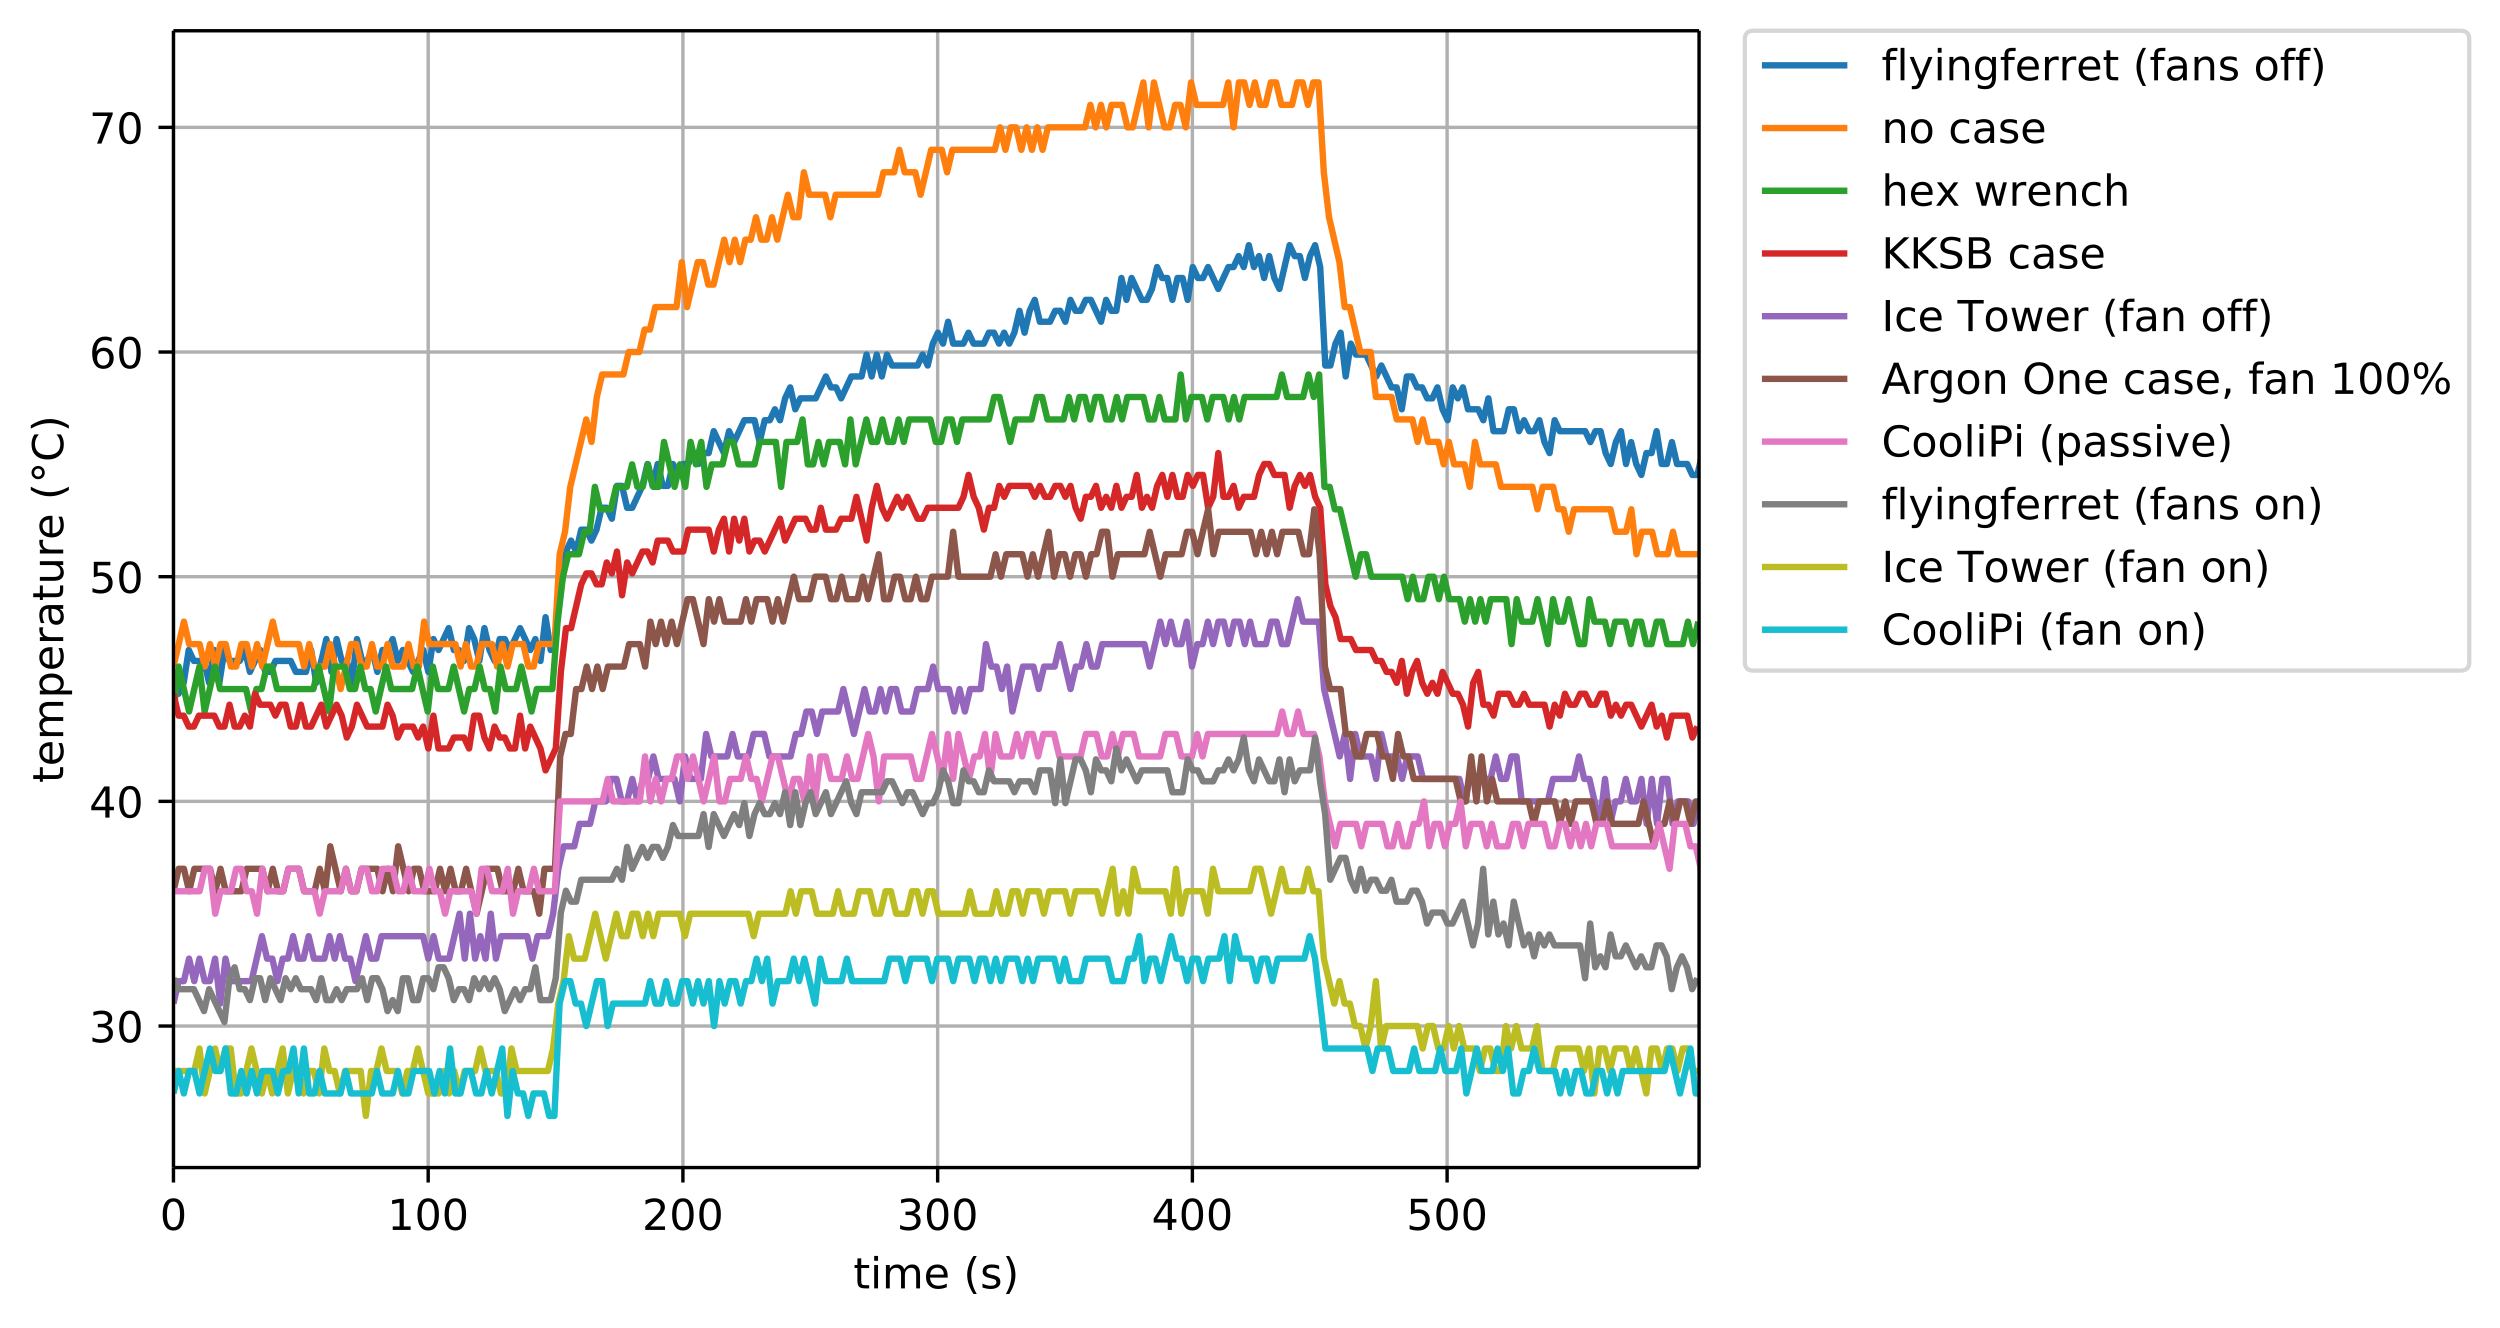 <svg height="414.491" viewBox="0 0 585.209 310.868" width="780.278" xmlns="http://www.w3.org/2000/svg" xmlns:xlink="http://www.w3.org/1999/xlink"><defs><style>*{stroke-linecap:butt;stroke-linejoin:round}</style></defs><g id="figure_1"><path d="M0 310.868h585.209V0H0z" fill="none" id="patch_1"/><g id="axes_1"><path d="M40.603 273.312h357.12V7.2H40.603z" fill="none" id="patch_2"/><g id="matplotlib.axis_1"><g id="xtick_1"><path clip-path="url(#p68aabae818)" d="M40.603 273.312V7.2" fill="none" stroke="#b0b0b0" stroke-linecap="square" stroke-width=".8" id="line2d_1"/><g id="line2d_2"><defs><path d="M0 0v3.5" id="m34cc798286" stroke="#000" stroke-width=".8"/></defs><use x="40.603" xlink:href="#m34cc798286" y="273.312" stroke="#000" stroke-width=".8"/></g><g id="text_1"><defs><path d="M31.781 66.406q-7.61 0-11.453-7.5Q16.5 51.422 16.5 36.375q0-14.984 3.828-22.484 3.844-7.5 11.453-7.5 7.672 0 11.5 7.5 3.844 7.5 3.844 22.484 0 15.047-3.844 22.531-3.828 7.5-11.5 7.5zm0 7.813q12.266 0 18.735-9.703 6.468-9.688 6.468-28.141 0-18.406-6.468-28.11-6.47-9.687-18.735-9.687-12.25 0-18.718 9.688-6.47 9.703-6.47 28.109 0 18.453 6.47 28.14Q19.53 74.22 31.78 74.22z" id="DejaVuSans-48"/></defs><use xlink:href="#DejaVuSans-48" transform="matrix(.1 0 0 -.1 37.422 287.91)"/></g></g><g id="xtick_2"><path clip-path="url(#p68aabae818)" d="M100.231 273.312V7.2" fill="none" stroke="#b0b0b0" stroke-linecap="square" stroke-width=".8" id="line2d_3"/><use x="100.231" xlink:href="#m34cc798286" y="273.312" stroke="#000" stroke-width=".8" id="line2d_4"/><g id="text_2"><defs><path d="M12.406 8.297h16.11v55.625l-17.532-3.516v8.985l17.438 3.515h9.86V8.296H54.39V0H12.406z" id="DejaVuSans-49"/></defs><g transform="matrix(.1 0 0 -.1 90.687 287.91)"><use xlink:href="#DejaVuSans-49"/><use x="63.623" xlink:href="#DejaVuSans-48"/><use x="127.246" xlink:href="#DejaVuSans-48"/></g></g></g><g id="xtick_3"><path clip-path="url(#p68aabae818)" d="M159.859 273.312V7.2" fill="none" stroke="#b0b0b0" stroke-linecap="square" stroke-width=".8" id="line2d_5"/><use x="159.859" xlink:href="#m34cc798286" y="273.312" stroke="#000" stroke-width=".8" id="line2d_6"/><g id="text_3"><defs><path d="M19.188 8.297h34.421V0H7.33v8.297q5.609 5.812 15.296 15.594 9.703 9.797 12.188 12.64 4.734 5.313 6.609 9 1.89 3.688 1.89 7.25 0 5.813-4.078 9.469-4.078 3.672-10.625 3.672-4.64 0-9.797-1.61-5.14-1.609-11-4.89v9.969Q13.767 71.78 18.938 73q5.188 1.219 9.485 1.219 11.328 0 18.062-5.672 6.735-5.656 6.735-15.125 0-4.5-1.688-8.531-1.672-4.016-6.125-9.485-1.218-1.422-7.765-8.187-6.532-6.766-18.453-18.922z" id="DejaVuSans-50"/></defs><g transform="matrix(.1 0 0 -.1 150.315 287.91)"><use xlink:href="#DejaVuSans-50"/><use x="63.623" xlink:href="#DejaVuSans-48"/><use x="127.246" xlink:href="#DejaVuSans-48"/></g></g></g><g id="xtick_4"><path clip-path="url(#p68aabae818)" d="M219.487 273.312V7.2" fill="none" stroke="#b0b0b0" stroke-linecap="square" stroke-width=".8" id="line2d_7"/><use x="219.487" xlink:href="#m34cc798286" y="273.312" stroke="#000" stroke-width=".8" id="line2d_8"/><g id="text_4"><defs><path d="M40.578 39.313Q47.656 37.797 51.625 33q3.984-4.781 3.984-11.813 0-10.78-7.422-16.703-7.421-5.906-21.093-5.906-4.578 0-9.438.906-4.86.907-10.031 2.72v9.515q4.094-2.39 8.969-3.61 4.89-1.218 10.218-1.218 9.266 0 14.125 3.656 4.86 3.656 4.86 10.64 0 6.454-4.516 10.079-4.515 3.64-12.562 3.64h-8.5v8.11h8.89q7.266 0 11.125 2.906 3.86 2.906 3.86 8.375 0 5.61-3.985 8.61-3.968 3.015-11.39 3.015-4.063 0-8.703-.89-4.641-.876-10.203-2.72v8.782q5.624 1.562 10.53 2.344 4.907.78 9.25.78 11.235 0 17.766-5.109 6.547-5.093 6.547-13.78 0-6.063-3.468-10.235-3.47-4.172-9.86-5.782z" id="DejaVuSans-51"/></defs><g transform="matrix(.1 0 0 -.1 209.943 287.91)"><use xlink:href="#DejaVuSans-51"/><use x="63.623" xlink:href="#DejaVuSans-48"/><use x="127.246" xlink:href="#DejaVuSans-48"/></g></g></g><g id="xtick_5"><path clip-path="url(#p68aabae818)" d="M279.115 273.312V7.2" fill="none" stroke="#b0b0b0" stroke-linecap="square" stroke-width=".8" id="line2d_9"/><use x="279.115" xlink:href="#m34cc798286" y="273.312" stroke="#000" stroke-width=".8" id="line2d_10"/><g id="text_5"><defs><path d="M37.797 64.313L12.89 25.39h24.906zm-2.594 8.593H47.61V25.391h10.407v-8.203H47.609V0h-9.812v17.188H4.89v9.515z" id="DejaVuSans-52"/></defs><g transform="matrix(.1 0 0 -.1 269.57 287.91)"><use xlink:href="#DejaVuSans-52"/><use x="63.623" xlink:href="#DejaVuSans-48"/><use x="127.246" xlink:href="#DejaVuSans-48"/></g></g></g><g id="xtick_6"><path clip-path="url(#p68aabae818)" d="M338.743 273.312V7.2" fill="none" stroke="#b0b0b0" stroke-linecap="square" stroke-width=".8" id="line2d_11"/><use x="338.743" xlink:href="#m34cc798286" y="273.312" stroke="#000" stroke-width=".8" id="line2d_12"/><g id="text_6"><defs><path d="M10.797 72.906h38.719v-8.312H19.828v-17.86q2.14.735 4.281 1.094 2.157.36 4.313.36 12.203 0 19.328-6.688 7.14-6.688 7.14-18.11 0-11.765-7.328-18.296-7.328-6.516-20.656-6.516-4.593 0-9.36.781-4.75.782-9.827 2.344v9.922q4.39-2.39 9.078-3.563 4.687-1.171 9.906-1.171 8.453 0 13.375 4.437 4.938 4.438 4.938 12.063 0 7.609-4.938 12.047-4.922 4.453-13.375 4.453-3.953 0-7.89-.875-3.922-.875-8.016-2.735z" id="DejaVuSans-53"/></defs><g transform="matrix(.1 0 0 -.1 329.199 287.91)"><use xlink:href="#DejaVuSans-53"/><use x="63.623" xlink:href="#DejaVuSans-48"/><use x="127.246" xlink:href="#DejaVuSans-48"/></g></g></g><g id="text_7"><defs><path d="M18.313 70.219V54.688h18.5v-6.985h-18.5V18.016q0-6.688 1.828-8.594 1.828-1.906 7.453-1.906h9.218V0h-9.218q-10.407 0-14.36 3.875-3.953 3.89-3.953 14.14v29.688H2.687v6.984h6.594V70.22z" id="DejaVuSans-116"/><path d="M9.422 54.688h8.984V0H9.422zm0 21.296h8.984v-11.39H9.422z" id="DejaVuSans-105"/><path d="M52 44.188q3.375 6.062 8.063 8.937Q64.75 56 71.093 56q8.548 0 13.188-5.984 4.64-5.97 4.64-17V0h-9.03v32.719q0 7.86-2.797 11.656-2.781 3.813-8.485 3.813-6.984 0-11.046-4.641-4.047-4.625-4.047-12.64V0h-9.032v32.719q0 7.906-2.78 11.687-2.782 3.782-8.595 3.782-6.89 0-10.953-4.657-4.047-4.656-4.047-12.625V0H9.08v54.688h9.03v-8.5q3.078 5.03 7.375 7.421Q29.781 56 35.687 56q5.97 0 10.141-3.031Q50 49.953 52 44.187z" id="DejaVuSans-109"/><path d="M56.203 29.594v-4.39H14.891q.593-9.282 5.593-14.142 5-4.859 13.938-4.859 5.172 0 10.031 1.266 4.86 1.265 9.656 3.812v-8.5Q49.266.734 44.187-.344 39.11-1.422 33.892-1.422q-13.094 0-20.735 7.61-7.64 7.625-7.64 20.625 0 13.421 7.25 21.296Q20.016 56 32.328 56q11.031 0 17.453-7.11 6.422-7.093 6.422-19.296zm-8.984 2.64q-.094 7.36-4.125 11.75-4.032 4.407-10.672 4.407-7.516 0-12.031-4.25-4.516-4.25-5.203-11.97z" id="DejaVuSans-101"/><path d="M31 75.875q-6.531-11.219-9.719-22.219-3.172-10.984-3.172-22.265 0-11.266 3.203-22.328Q24.517-2 31-13.188h-7.813Q15.875-1.704 12.235 9.375q-3.64 11.078-3.64 22.016 0 10.89 3.61 21.922 3.624 11.046 10.983 22.562z" id="DejaVuSans-40"/><path d="M44.281 53.078v-8.5q-3.797 1.953-7.906 2.922-4.094.984-8.5.984-6.688 0-10.031-2.047-3.344-2.046-3.344-6.156 0-3.125 2.39-4.906 2.391-1.781 9.626-3.39l3.078-.688q9.562-2.047 13.593-5.781 4.032-3.735 4.032-10.422 0-7.625-6.032-12.078-6.03-4.438-16.578-4.438-4.39 0-9.156.86Q10.688.296 5.422 2v9.281q4.984-2.594 9.812-3.89 4.829-1.282 9.579-1.282 6.343 0 9.75 2.172 3.421 2.172 3.421 6.125 0 3.656-2.468 5.61-2.453 1.953-10.813 3.765l-3.125.735q-8.344 1.75-12.062 5.39-3.704 3.64-3.704 9.985 0 7.718 5.47 11.906Q16.75 56 26.811 56q4.97 0 9.36-.734 4.406-.72 8.11-2.188z" id="DejaVuSans-115"/><path d="M8.016 75.875h7.812q7.313-11.516 10.953-22.563 3.64-11.03 3.64-21.921 0-10.938-3.64-22.016-3.64-11.078-10.953-22.563H8.016Q14.5-2 17.703 9.063q3.203 11.063 3.203 22.329 0 11.28-3.203 22.265-3.203 11-9.687 22.219z" id="DejaVuSans-41"/></defs><g transform="matrix(.1 0 0 -.1 199.772 301.589)"><use xlink:href="#DejaVuSans-116"/><use x="39.209" xlink:href="#DejaVuSans-105"/><use x="66.992" xlink:href="#DejaVuSans-109"/><use x="164.404" xlink:href="#DejaVuSans-101"/><use x="225.928" xlink:href="#DejaVuSans-32"/><use x="257.715" xlink:href="#DejaVuSans-40"/><use x="296.729" xlink:href="#DejaVuSans-115"/><use x="348.828" xlink:href="#DejaVuSans-41"/></g></g></g><g id="matplotlib.axis_2"><g id="ytick_1"><path clip-path="url(#p68aabae818)" d="M40.603 240.18h357.12" fill="none" stroke="#b0b0b0" stroke-linecap="square" stroke-width=".8" id="line2d_13"/><g id="line2d_14"><defs><path d="M0 0h-3.5" id="m16bcb2e6be" stroke="#000" stroke-width=".8"/></defs><use x="40.603" xlink:href="#m16bcb2e6be" y="240.179" stroke="#000" stroke-width=".8"/></g><g transform="matrix(.1 0 0 -.1 20.878 243.979)" id="text_8"><use xlink:href="#DejaVuSans-51"/><use x="63.623" xlink:href="#DejaVuSans-48"/></g></g><g id="ytick_2"><path clip-path="url(#p68aabae818)" d="M40.603 187.588h357.12" fill="none" stroke="#b0b0b0" stroke-linecap="square" stroke-width=".8" id="line2d_15"/><use x="40.603" xlink:href="#m16bcb2e6be" y="187.588" stroke="#000" stroke-width=".8" id="line2d_16"/><g transform="matrix(.1 0 0 -.1 20.878 191.387)" id="text_9"><use xlink:href="#DejaVuSans-52"/><use x="63.623" xlink:href="#DejaVuSans-48"/></g></g><g id="ytick_3"><path clip-path="url(#p68aabae818)" d="M40.603 134.997h357.12" fill="none" stroke="#b0b0b0" stroke-linecap="square" stroke-width=".8" id="line2d_17"/><use x="40.603" xlink:href="#m16bcb2e6be" y="134.997" stroke="#000" stroke-width=".8" id="line2d_18"/><g transform="matrix(.1 0 0 -.1 20.878 138.796)" id="text_10"><use xlink:href="#DejaVuSans-53"/><use x="63.623" xlink:href="#DejaVuSans-48"/></g></g><g id="ytick_4"><path clip-path="url(#p68aabae818)" d="M40.603 82.406h357.12" fill="none" stroke="#b0b0b0" stroke-linecap="square" stroke-width=".8" id="line2d_19"/><use x="40.603" xlink:href="#m16bcb2e6be" y="82.406" stroke="#000" stroke-width=".8" id="line2d_20"/><g id="text_11"><defs><path d="M33.016 40.375q-6.641 0-10.532-4.547-3.875-4.531-3.875-12.437 0-7.86 3.875-12.438 3.891-4.562 10.532-4.562 6.64 0 10.515 4.562 3.875 4.578 3.875 12.438 0 7.906-3.875 12.437-3.875 4.547-10.515 4.547zm19.578 30.922v-8.984q-3.719 1.75-7.5 2.671-3.782.938-7.5.938-9.766 0-14.922-6.594-5.14-6.594-5.875-19.922 2.875 4.25 7.219 6.516 4.359 2.266 9.578 2.266 10.984 0 17.36-6.672 6.374-6.657 6.374-18.125 0-11.235-6.64-18.032-6.641-6.78-17.672-6.78-12.657 0-19.344 9.687-6.688 9.703-6.688 28.109 0 17.281 8.204 27.563 8.203 10.28 22.015 10.28 3.719 0 7.5-.734t7.89-2.187z" id="DejaVuSans-54"/></defs><g transform="matrix(.1 0 0 -.1 20.878 86.205)"><use xlink:href="#DejaVuSans-54"/><use x="63.623" xlink:href="#DejaVuSans-48"/></g></g></g><g id="ytick_5"><path clip-path="url(#p68aabae818)" d="M40.603 29.814h357.12" fill="none" stroke="#b0b0b0" stroke-linecap="square" stroke-width=".8" id="line2d_21"/><use x="40.603" xlink:href="#m16bcb2e6be" y="29.814" stroke="#000" stroke-width=".8" id="line2d_22"/><g id="text_12"><defs><path d="M8.203 72.906h46.875v-4.203L28.61 0H18.312L43.22 64.594H8.203z" id="DejaVuSans-55"/></defs><g transform="matrix(.1 0 0 -.1 20.878 33.613)"><use xlink:href="#DejaVuSans-55"/><use x="63.623" xlink:href="#DejaVuSans-48"/></g></g></g><g id="text_13"><defs><path d="M18.11 8.203v-29H9.077v75.484h9.031v-8.296q2.844 4.875 7.157 7.234Q29.594 56 35.594 56q9.968 0 16.187-7.906 6.235-7.907 6.235-20.797T51.78 6.484q-6.218-7.906-16.187-7.906-6 0-10.328 2.375-4.313 2.375-7.157 7.25zm30.578 19.094q0 9.906-4.079 15.547-4.078 5.64-11.203 5.64-7.14 0-11.218-5.64-4.079-5.64-4.079-15.547 0-9.906 4.078-15.547 4.079-5.64 11.22-5.64 7.124 0 11.202 5.64t4.078 15.547z" id="DejaVuSans-112"/><path d="M41.11 46.297q-1.516.875-3.297 1.281Q36.03 48 33.89 48q-7.625 0-11.703-4.953-4.079-4.953-4.079-14.234V0H9.08v54.688h9.03v-8.5q2.844 4.984 7.375 7.39Q30.031 56 36.531 56q.922 0 2.047-.125 1.125-.11 2.484-.36z" id="DejaVuSans-114"/><path d="M34.281 27.484q-10.89 0-15.093-2.484-4.204-2.484-4.204-8.5 0-4.781 3.157-7.594 3.156-2.797 8.562-2.797 7.485 0 12 5.297 4.516 5.297 4.516 14.078v2zm17.922 3.72V0H43.22v8.297Q40.14 3.328 35.547.953q-4.594-2.375-11.234-2.375-8.391 0-13.36 4.719Q6 8.016 6 15.922q0 9.219 6.172 13.906 6.187 4.688 18.437 4.688h12.61v.89q0 6.203-4.078 9.594-4.078 3.39-11.453 3.39-4.688 0-9.141-1.124-4.438-1.125-8.531-3.375v8.312q4.921 1.906 9.562 2.844 4.64.953 9.031.953 11.875 0 17.735-6.156 5.86-6.14 5.86-18.64z" id="DejaVuSans-97"/><path d="M8.5 21.578v33.11h8.984V21.922q0-7.766 3.016-11.656 3.031-3.875 9.094-3.875 7.265 0 11.484 4.64 4.234 4.64 4.234 12.656v31h8.985V0h-8.984v8.406Q42.047 3.422 37.718 1q-4.313-2.422-10.032-2.422-9.421 0-14.312 5.86Q8.5 10.296 8.5 21.578zM31.11 56z" id="DejaVuSans-117"/><path d="M25 67.922q-3.906 0-6.594-2.719-2.687-2.703-2.687-6.61 0-3.859 2.687-6.515 2.688-2.656 6.594-2.656t6.594 2.656q2.687 2.656 2.687 6.516t-2.718 6.593Q28.858 67.922 25 67.922zm0 6.297q3.125 0 6-1.203 2.89-1.188 4.984-3.438 2.25-2.187 3.375-4.984 1.125-2.781 1.125-6 0-6.438-4.515-10.907-4.516-4.468-11.063-4.468-6.593 0-11 4.39Q9.516 52 9.516 58.594q0 6.547 4.484 11.078 4.5 4.547 11 4.547z" id="DejaVuSans-176"/><path d="M64.406 67.281v-10.39q-4.984 4.64-10.625 6.922-5.64 2.296-11.984 2.296-12.5 0-19.14-7.64-6.641-7.64-6.641-22.094 0-14.406 6.64-22.047 6.64-7.64 19.14-7.64 6.345 0 11.985 2.296 5.64 2.297 10.625 6.938V5.609Q59.234 2.094 53.437.33q-5.78-1.75-12.218-1.75-16.563 0-26.094 10.124-9.516 10.14-9.516 27.672 0 17.578 9.516 27.703 9.531 10.14 26.094 10.14 6.531 0 12.312-1.734 5.797-1.734 10.875-5.203z" id="DejaVuSans-67"/></defs><g transform="matrix(0 -.1 -.1 0 14.798 183.275)"><use xlink:href="#DejaVuSans-116"/><use x="39.209" xlink:href="#DejaVuSans-101"/><use x="100.732" xlink:href="#DejaVuSans-109"/><use x="198.145" xlink:href="#DejaVuSans-112"/><use x="261.621" xlink:href="#DejaVuSans-101"/><use x="323.145" xlink:href="#DejaVuSans-114"/><use x="364.258" xlink:href="#DejaVuSans-97"/><use x="425.537" xlink:href="#DejaVuSans-116"/><use x="464.746" xlink:href="#DejaVuSans-117"/><use x="528.125" xlink:href="#DejaVuSans-114"/><use x="569.207" xlink:href="#DejaVuSans-101"/><use x="630.73" xlink:href="#DejaVuSans-32"/><use x="662.518" xlink:href="#DejaVuSans-40"/><use x="701.531" xlink:href="#DejaVuSans-176"/><use x="751.531" xlink:href="#DejaVuSans-67"/><use x="821.355" xlink:href="#DejaVuSans-41"/></g></g></g><path clip-path="url(#p68aabae818)" d="M40.603 159.836l1.193 2.56 1.193-2.56 1.193-7.684 1.193 2.561h2.386l1.193 5.123 1.193-7.684 1.193 7.684 1.193-7.684 1.193 2.561h2.386l1.193-2.56 1.197 5.122 2.386-5.123 1.193 5.123h1.193l1.193-2.562h3.58l1.192 2.562h2.386l1.193-5.123 1.193 7.684 2.386-10.245 1.193 7.684 1.193-7.684 1.193 5.122h1.193l1.193 5.123 1.193-10.245 1.193 5.122h1.193l1.193-2.56 1.193 5.122 1.193-5.123h1.193l1.193-2.561 1.193 5.122 1.193-2.56 2.386 5.122 2.386-5.123 1.193 5.123 1.193-7.684 1.193 2.561 2.386-5.122 1.193 5.122h1.193l1.193 2.561 1.193-7.683 1.193 2.561 1.193 5.122 1.193-7.683 1.193 5.122 1.193 2.561 1.193-5.122h1.193l1.193 2.561 2.386-5.122 2.386 5.122 1.193-2.561 1.193 5.122 1.193-10.244 1.193 7.683 1.193-2.561 1.193-17.928 2.386-5.123 1.193 2.561 1.193-5.122h1.192l1.193 2.561 1.193-2.561 1.193-5.122h1.193l1.193 2.56 1.192-7.683h1.193l1.193 5.123h1.193l2.386-5.123 1.192-5.122 1.193 5.122 1.193-5.122 1.193 5.122h1.193l1.193-5.122 1.192 2.561 1.193-2.561h1.193l1.193-2.561 1.193 2.56 1.193-2.56h1.193l1.192-5.123 2.386 5.123 1.193-5.123 1.193 2.561 2.385-5.122h2.386l1.193 5.122 1.193-5.122h1.193l1.192-2.561 1.193 2.561 1.193-5.122 1.193-2.562 1.193 5.123 1.193-2.561h3.578l2.386-5.123 1.193 2.561h1.193l1.192 2.562 2.386-5.123h2.386L202.846 83l1.193 5.122L205.23 83l1.193 5.122L207.617 83l1.193 2.561h5.965L215.968 83l1.193 2.561 1.193-5.122 1.193-2.562 1.193 2.562 1.193-5.123 1.193 5.123h2.386l1.193-2.562 1.193 2.562h2.386l1.193-2.562h1.193l1.193 2.562 1.193-2.562 1.193 2.562 1.193-2.562 1.193-5.122 1.193 5.122 1.193-5.122 1.193-2.561 1.193 5.122h2.386l1.193-2.56h1.193l1.193 2.56 1.193-5.122 1.193 2.561h1.193l1.193-2.561h1.193l2.386 5.122 1.193-5.122 1.193 2.561h1.193l1.193-7.684 1.193 5.123 1.193-5.123 2.386 5.123h1.193l1.193-2.561 1.193-5.123 1.193 2.561h1.193l1.193 5.123 1.193-5.123h1.193l1.193 5.123 1.193-7.684 1.193 2.561h1.193l1.193-2.56 2.386 5.122 2.386-5.123h1.193l1.193-2.56 1.193 2.56 1.193-5.122 1.193 5.122 1.193-2.56 1.193 5.121 1.193-5.122 1.193 5.122 1.193 2.562 2.386-10.245 1.192 2.561h1.193l1.193 5.122 1.193-5.122 1.193-2.561 1.193 5.122 1.194 23.051h1.193l1.193-5.122 1.193-2.562 1.193 10.245 1.193-7.683 1.193 2.56h2.386l2.386 5.123 1.193-2.561 2.386 5.122h1.193l1.193 5.123 1.193-7.684h1.193l1.193 2.561h1.193l1.193 2.562h1.193l1.193-2.562 1.192 5.123 1.193 2.561 1.193-7.684 1.193 2.562 1.193-2.562 1.193 5.123h2.386l1.193 2.561 1.193-5.122 1.193 7.683h2.386l1.193-5.122h1.193l1.193 5.122 1.193-2.561 1.193 2.561h1.193l1.193-2.561 1.193 5.122 1.193 2.562 1.193-7.684 1.193 2.561h5.965l1.193 2.561 1.193-2.56h1.193l1.193 5.122 1.193 2.56 1.193-5.122 1.193-2.56 1.193 7.683 1.193-5.123 1.193 5.123 1.193 2.561 1.193-5.122h1.193l1.192-5.123 1.193 7.684h1.193l1.193-5.123 1.193 5.123h2.386l1.193 2.561h1.193l1.193-5.122h0" fill="none" stroke="#1f77b4" stroke-linecap="square" stroke-width="1.5" id="line2d_23"/><path clip-path="url(#p68aabae818)" d="M40.603 156.033l2.448-10.518 1.223 5.26h2.447l1.223 5.258 1.223-5.259 1.223 5.26 1.223-5.26h1.223l1.223 5.26h1.223l1.223-5.26h1.222l1.223 5.26 1.223-5.26 1.223 5.26 2.445-10.519 1.222 5.26h4.89l1.222 5.258 1.222-5.259 1.223 5.26h2.444l1.222-5.26 2.445 10.519 2.444-10.519h1.222l1.222 5.26h1.222l1.221-5.26 1.222 5.26h1.222l1.222-5.26 1.222 5.26h2.443l1.222-5.26 1.221 5.26h1.222l1.221-10.519 1.222 5.26h6.105l1.222 5.258 1.221-5.259 1.222 5.26h1.22l1.222-5.26h2.441l1.221 5.26 1.22-5.26 1.221 5.26 1.22-5.26h2.441l1.22 5.26h1.22l1.22-5.26h3.66l1.22-21.036 1.241-5.26 1.24-10.518 3.733-15.777 1.24 5.26 1.24-10.52 1.247-5.258h4.967l1.246-5.26h2.48l1.24-5.259h1.241l1.246-5.259h4.973l1.246-10.518 1.24 10.518 2.481-10.518h1.24l1.24 5.26h1.241l2.487-10.52 1.24 5.26 1.24-5.26 1.24 5.26 1.24-5.26h1.247l1.24-5.258 1.24 5.259h1.246l1.247-5.26 1.24 5.26 2.492-10.518 1.247 5.259h1.24l1.246-10.518 1.246 5.259h3.727l1.24 5.259 1.24-5.26h9.929l1.24-5.258h2.486l1.247-5.26 1.24 5.26h2.486l1.24 5.259 2.481-10.519h2.487l1.24 5.26 1.24-5.26h9.922l1.246-5.259 1.247 5.26 1.24-5.26h1.24l1.24 5.26 1.24-5.26 1.247 5.26 1.246-5.26 1.24 5.26 1.253-5.26h8.687l1.247-5.259 1.24 5.26 1.24-5.26 1.24 5.26 1.24-5.26h2.481l1.24 5.26h1.24l2.481-10.519 1.24 10.518 1.24-10.518 2.481 10.518h1.246l1.24-5.259h1.24l1.241 5.26 1.246-10.519 1.24 5.26h6.226l1.24-5.26 1.24 10.518 1.247-10.518h1.246l1.24 5.26 1.246-5.26 1.24 5.26h1.253l1.24-5.26h1.24l1.246 5.26h2.481l1.24-5.26h1.24l1.247 5.26 1.24-5.26h1.24l1.24 21.037 1.22 10.518 2.44 10.518 1.22 10.518h1.22l2.441 10.519h2.44l1.22 10.518h3.66l1.22 5.259h3.66l1.22 5.26 1.22-5.26 1.22 5.26h2.44l1.22 5.258 1.221-5.259 1.22 5.26h2.442l1.22 5.258 1.22-10.518 1.22 5.26h3.659l1.22 5.258h7.318l1.22 5.26 1.22-5.26h2.44l1.22 5.26h1.22l1.22 5.259 1.22-5.26h8.54l1.22 5.26h2.44l1.22-5.26 1.22 10.519 1.22-5.26h2.44l1.22 5.26h2.44l1.22-5.26 1.22 5.26h4.88" fill="none" stroke="#ff7f0e" stroke-linecap="square" stroke-width="1.5" id="line2d_24"/><path clip-path="url(#p68aabae818)" d="M40.603 166.552l1.224-10.519 2.425 10.519 2.437-10.519 1.209 10.519 2.411-10.519 1.205 5.26h6.068l1.218 5.259 1.219-5.26h1.205l1.219-5.259h1.205l1.206 5.26h8.507l1.218-5.26 2.441 10.519 1.219-10.519h2.426l1.221 5.26h1.21l1.22-5.26 1.206 5.26h1.219l1.205 5.259 2.437-10.519 1.219 5.26h4.86l1.22-5.26 2.439 10.519 1.205-10.519 1.215 5.26h2.439l1.218-5.26 2.437 10.519 1.219-5.26h1.205l1.219-5.259 1.22 5.26h1.22l1.218 5.259 1.219-10.519 1.22 5.26h2.424l1.22-5.26 2.41 10.519 1.218-5.26h3.657l1.219-15.777 1.253-10.518 1.247-5.26h2.498l1.246-5.258h1.24l1.246-10.519 1.247 5.26h2.492l1.24-5.26h2.48l1.253-5.259 1.24 5.26h1.24l1.247-5.26 1.24 5.26h1.246l1.253-10.519 2.48 10.518 1.24-5.259 1.253 5.26 1.246-10.519 1.253 5.26 1.245-5.26 1.24 10.518 1.24-5.259h2.5l1.262-5.259h1.241l1.253 5.26h3.732l1.253-5.26h3.744l1.24 10.518 1.26-10.518h2.497l1.246-5.259 1.247 10.518h1.24l1.242-5.259 1.244 5.26 1.241-5.26h2.504l1.246 5.26 1.246-10.519 1.24 10.518 2.505-10.518 1.24 5.26h1.258l1.24-5.26 1.265 5.26h1.252l1.252-5.26 1.246 5.26 1.249-5.26h4.983l1.246 5.26h1.246l1.246-5.26h1.252l1.24 5.26 1.253-5.26h6.213l1.24-5.26h1.246l2.499 10.52 1.24-5.26h3.744l1.24-5.26h1.253l1.246 5.26h3.757l1.24-5.26 1.258 5.26 1.247-5.26h1.246l1.24 5.26 1.252-5.26h1.246l1.24 5.26h1.24l1.247-5.26 1.246 5.26 1.24-5.26h3.757l1.247 5.26h1.252l1.24-5.26 1.252 5.26h2.487l1.24-10.518 1.246 10.518 1.246-5.26h2.493l1.252 5.26 1.24-5.26h2.499l1.252 5.26 1.246-5.26 1.246 5.26 1.24-5.26h7.484l1.246-5.258 1.24 5.259h3.733l1.246-5.26 1.246 5.26 1.263-5.26 1.236 26.296h1.219l1.219 5.26h1.219l3.655 15.777 1.22-5.26h1.218l1.219 5.26h7.286l1.22 5.259 1.219-5.26 1.22 5.26h1.219l1.22-5.26h1.205l1.22 5.26 1.217-5.26 1.219 5.26h2.437l1.205 5.26 1.216-5.26 1.219 5.26 1.218-5.26 1.221 5.26 1.205-5.26h3.64l1.22 10.518 1.218-10.518 1.219 5.26h2.437l1.219-5.26 2.41 10.518 1.221-10.518 1.219 5.26h1.22l1.205-5.26 2.424 10.518h1.219l1.205-10.518 1.216 5.26h2.427l1.206 5.258 1.218-5.259h2.421l1.221 5.26 1.206-5.26h1.219l1.205 5.26h1.22l1.206-5.26h1.219l1.22 5.26h3.655l1.22-5.26 1.206 5.26 1.219-5.26h0" fill="none" stroke="#2ca02c" stroke-linecap="square" stroke-width="1.5" id="line2d_25"/><path clip-path="url(#p68aabae818)" d="M40.603 162.397l1.193 5.122h1.193l1.193 2.562h1.193l1.193-2.562h3.58l1.192 2.562h1.193l1.193-5.123 1.193 5.123h1.193l1.193-2.562 1.193 2.562 1.193-7.684 1.194 2.561h2.386l1.193 2.561 1.193-2.56h1.193l1.193 5.122h1.193l1.193-5.123 1.193 5.123h1.193l2.386-5.123 1.193 5.123 2.386-5.123 1.193 2.561 1.193 5.123 1.193-2.561 1.193-5.123 2.386 5.123h3.58l1.192-5.123 1.193 2.561 1.193 5.123 1.193-2.561h2.386l1.193 2.56 1.193-2.56 1.193 5.122 1.193-7.684 1.193 7.684h2.386l1.194-2.561h2.386l1.193 2.56 1.193-7.683h1.193l1.193 5.123 1.193 2.56 1.193-5.121 1.193 2.56h1.193l1.193 2.562h1.193l1.193-7.684 1.193 7.684 1.193-5.122 2.386 5.122 1.193 5.122 2.392-5.122 1.193-17.928 1.193-10.245h1.193l2.386-10.245 1.192-2.561h1.193l1.193 2.561h1.193l1.193-5.122 1.193 2.56 1.192-5.122 1.193 10.245 1.193-7.683 1.193 2.56 2.385-5.122h1.193l1.193 2.562 1.193-5.123h2.386l1.192 2.561h2.386l1.193-5.122h4.771l1.193 5.122 1.193-5.122 1.193-2.561 1.192 7.683 1.193-7.683 1.193 5.122 1.193-5.122 1.193 7.683 1.192-2.56h1.193l1.193 2.56 3.579-7.683 1.192 5.122 2.386-5.122h2.386l1.193 2.561h1.192l1.193-5.122 1.193 5.122h2.386l1.192-2.561h2.386l1.193-5.123 2.386 10.245 1.192-7.683 1.193-5.123 1.193 5.123 1.193 2.56 2.386-5.122 1.192 2.562 1.193-2.562 2.386 5.123h1.193l1.193-2.561h7.156l1.193-2.562 1.193-5.122 1.193 5.122 1.193 2.562 1.193 5.122 1.192-5.122h1.193l1.193-5.123 1.193 2.561 1.193-2.56h4.77l1.194 2.56 1.192-2.56 1.193 2.56h1.193l1.193-2.56h1.193l1.193 2.56 1.192-2.56 1.193 5.122 1.193 2.56 1.193-5.122h1.193l1.192-2.56 1.193 5.122 1.193-2.562 1.193 2.562 1.193-5.123 1.192 5.123 1.193-2.562h1.193l1.193-5.122 1.193 7.684 1.192-2.562 1.193 2.562 1.193-5.123 1.193-2.561 1.193 5.122 1.193-5.122 1.192 5.122h1.193l1.193-5.122 1.193 2.561 1.193-2.561h1.192l1.193 7.684 1.193-2.562 1.193-10.244 1.193 10.244h1.192l1.193-2.56 1.193 5.122 1.193-2.562h2.386l1.192-5.122 1.193-2.561h1.193l1.193 2.561h2.385l1.193 7.684 1.193-5.123 1.193-2.561 1.193 2.561 1.192-2.561 1.193 5.122 1.193 2.562 1.193 17.928 1.193 5.122 1.193 2.562 1.193 5.122h2.386l1.193 2.561h3.58l1.192 2.561h1.193l1.193 2.562h1.193l1.193 2.56 1.193-5.122 1.193 7.684 1.193-5.122 1.193-2.562 1.193 5.123 1.194 2.56 1.193-2.56 1.193 2.56 1.193-5.121 2.386 5.122h1.193l1.193 2.561 1.193 5.123 1.193-10.245 1.193-2.561 1.193 7.683h1.193l1.193 2.561 1.193-5.122h2.386l1.193 2.561h1.193l1.193-2.561 1.193 2.561h3.58l1.192 5.123 1.193-5.123 1.193 2.561 1.193-5.122 1.194 2.561h1.193l1.193-2.561h1.193l1.193 2.561h1.193l1.193-2.561h1.193l1.193 5.122 1.193-2.56 1.193 2.56 1.193-2.56h1.193l2.386 5.122 2.386-5.123 1.193 5.123 1.193-2.562 1.193 5.123 1.193-5.123h3.58l1.192 5.123 1.193-2.561h0" fill="none" stroke="#d62728" stroke-linecap="square" stroke-width="1.5" id="line2d_26"/><path clip-path="url(#p68aabae818)" d="M40.603 234.92l1.217-5.259h1.218l1.217-5.259 1.217 5.26 1.218-5.26 1.218 5.26h1.217l1.218-5.26 1.218 10.518 1.218-10.518 1.217 5.26h4.87l2.436-10.519 1.217 5.26h1.218l1.218 5.258 1.218-5.259h1.217l1.218-5.259 1.217 5.26h1.218l1.217-5.26 1.217 5.26h2.436l1.218-5.26 1.217 5.26 1.218-5.26 1.218 5.26H82l1.218 5.258 2.434-10.518 1.219 5.26h1.217l1.218-5.26h9.74l1.217 5.26 1.218-5.26 1.217 5.26h2.435l2.436-10.52 1.217 10.52 1.218-10.52 1.217 10.52 1.218-5.26 1.218 5.26 1.217-10.52 1.218 10.52 1.217-5.26h6.088l1.218 5.26 1.217-5.26h2.435l1.217-5.26 1.218-10.517 1.238-5.26h2.48l1.235-5.259h2.469l1.234-5.259h2.468l1.235-5.259h1.234l1.234 5.26h1.235l1.234-5.26 1.234 5.26 1.24-5.26h1.235l1.234-5.26 1.234 5.26h3.71l1.234 5.26 1.234-10.52 1.234 5.26h2.463l1.24-10.518 1.234 5.259h3.703l1.23-5.26 1.239 5.26h2.468l1.24-5.26h2.47l1.234 5.26h4.943l1.234-5.26h1.234l1.24-5.258h1.23l1.239 5.259 1.235-5.26h3.708l1.235-5.258 2.474 10.518 2.475-10.518 1.234 5.259h1.24l1.24-5.26 1.235 5.26 1.234-5.26h1.234l1.235 5.26h2.468l1.235-5.26h2.468l1.234-5.259 1.235 5.26h2.48l1.24 5.259 1.247-5.26 1.234 5.26 1.235-5.26h2.474l1.234-10.518 1.24 5.26h1.235l1.234 5.259 1.235-5.26 1.234 10.519 2.468-10.519h2.469l1.234 5.26 1.246-5.26h2.475l1.246-5.259 2.475 10.519 1.234-5.26h1.234l1.235-5.259 1.234 5.26h1.234l1.235-5.26h9.886l1.234 5.26 2.469-10.519 1.24 5.26 1.234-5.26 1.24 5.26h1.24l1.241-5.26 1.234 10.518 1.24-5.259h1.235l1.24-5.259 1.235 5.26 1.234-5.26h1.234l1.234 5.26 1.24-5.26h1.235l1.234 5.26 1.246-5.26 1.235 5.26h2.474l1.24-5.26h1.235l1.246 5.26h1.24l2.469-10.519 1.234 5.26h3.703l1.24 15.777 3.653 15.777 1.218-5.26 1.218 10.519 1.218-10.518 1.218 5.259h2.436l1.217 5.259 1.217-10.518 1.218 5.259h2.436l1.218 5.259 1.218-5.26h2.435l1.218 5.26h8.523l1.217 5.26 1.218-5.26h4.87l1.219-5.26 1.217 5.26h1.217l1.218-5.26h1.217l1.218 10.52h6.089l1.218-5.26h4.871l1.218-5.26 1.218 5.26h1.218l2.434 10.518 1.218-10.518 1.217 10.518 1.218-5.259h1.217l1.218-5.259 1.218 5.26h1.217l1.218-5.26 1.218 10.518 1.218-10.518 1.217 10.518 1.218-10.518h1.218l1.217 10.518 1.217-5.259h2.437l1.217 5.26 1.218-5.26h0" fill="none" stroke="#9467bd" stroke-linecap="square" stroke-width="1.5" id="line2d_27"/><path clip-path="url(#p68aabae818)" d="M40.603 208.625l1.223-5.26h1.223l1.223 5.26 1.223-5.26h3.67l1.223 5.26 1.223-5.26 1.224 5.26h3.67l1.222-5.26h3.67l1.223 5.26 1.223-5.26 1.224 5.26h1.223l1.223-5.26h2.447l1.223 5.26h2.446l1.223-5.26 1.223 5.26 1.224-10.519 2.446 10.519 1.224-5.26 1.223 5.26h1.223l1.224-5.26h3.67l1.223 5.26 1.224-5.26 1.224 5.26 1.222-10.519 2.447 10.519 1.224-5.26h1.223l1.224 5.26h2.446l1.223-5.26 1.223 5.26 1.224-5.26 1.223 5.26h1.223l1.223-5.26 2.447 10.519L114 203.366h2.447l1.223 5.259h2.446l1.224-5.26 1.223 5.26h2.446l1.223 5.259 1.223-10.518h2.447l1.223-26.296 1.24-5.26h1.247l1.246-10.517h1.247l1.24-5.26 1.247 5.26 1.24-5.26 1.24 5.26 1.24-5.26h3.72l1.24-5.259h2.493l1.24 5.26 1.24-10.519 1.247 5.26 1.24-5.26 1.24 5.26 1.24-5.26 1.241 5.26 2.493-10.519h1.24l2.492 10.518 1.24-10.518 1.24 5.26 1.241-5.26 1.24 5.26h3.733l1.24-5.26 1.246 5.26 1.247-5.26h2.486l1.246 5.26 1.24-5.26 1.247 5.26 2.492-10.52 1.24 5.26h2.487l1.246-5.26h2.487l1.24 5.26h1.246l1.24-5.26 1.24 5.26h2.475l1.253-5.26 1.24 5.26 2.492-10.518 1.24 10.518h1.241l1.246-5.26h1.24l1.246 5.26h1.24l1.247-5.26 1.246 5.26h1.246l1.24-5.26h3.74l1.246-10.517 1.24 10.518h7.46l1.24-5.26 1.24 5.26 1.246-5.26h3.733l1.24 5.26 1.24-5.26 1.24 5.26 2.487-10.518 1.258 10.518 1.246-5.26h1.247l1.24 5.26 1.24-5.26h1.24l1.24 5.26 1.24-5.26h1.247l1.24-5.258h1.24l1.24 10.518 1.253-5.26h6.213l1.252-5.258 2.481 10.518 1.252-5.26h3.733l1.24-5.258h1.24l1.253 5.259 2.48-10.519 1.24 10.519 1.24-5.26h7.466l1.24 5.26 1.247-5.26 1.246 5.26 1.24-5.26 1.24 5.26 1.24-5.26h3.727l1.24 5.26h1.24l1.247-10.519 1.246 10.519 1.24 26.295 1.223 5.26h2.445l1.222 10.518h1.223l1.224 5.259h1.223l1.222-5.26h2.446l1.223 5.26h1.222l1.223 5.259 1.223-10.518 1.222 5.259h1.223l1.223 5.259h9.782l1.222 5.26h1.223l1.223-10.52 1.223 10.52 1.222-10.52 1.223 10.52 1.222-5.26 1.223 5.26h7.336l1.223 5.258 1.223-5.259h3.669l1.223 5.26 1.222-5.26 1.223 5.26 1.222-5.26h3.669l1.223 5.26h1.222l1.223-5.26 1.222 5.26h6.115l1.222-5.26 2.446 10.518 1.223-5.259h1.222l1.223-5.259 1.223 5.26 1.223-5.26h1.222l1.223 5.26 1.223-5.26h1.223" fill="none" stroke="#8c564b" stroke-linecap="square" stroke-width="1.5" id="line2d_28"/><path clip-path="url(#p68aabae818)" d="M40.603 208.625h6.114l1.223-5.26h1.222l1.223 10.519 1.223-5.26h2.446l1.223-5.258h1.222l1.222 5.259h1.223l1.222 5.259 1.223-10.518 1.223 5.259h3.667l1.222-5.26h2.445l1.222 5.26h2.445l1.222 5.259 1.223-5.26h3.668l1.223-5.258 1.223 5.259h1.223l1.223-5.26h1.223l1.223 5.26h1.222l1.223-5.26h2.447l1.223 5.26H94.4l1.223-5.26 1.222 5.26h2.445l1.223-5.26 1.223 5.26h1.223l1.224 5.259 1.222-5.26h4.89l1.223 5.26 1.223-10.518h1.223l1.223 5.259h2.447l1.223-5.26 1.223 10.519 1.222-5.26h2.445l1.223-5.258 1.222 5.259h3.67l1.221-21.037h9.945l1.24-5.259 1.241 5.26h6.237l1.246-10.52 1.246 10.52 1.247-5.26 1.252 5.26 1.252-5.26h1.252l1.252-5.26h1.246l1.235 5.26 1.246-5.26 2.475 10.52 2.48-10.52 1.24 10.52h1.24l1.24-5.26h2.487l1.247-5.26 1.234 5.26h1.246l1.24 5.26 2.493-10.52h1.252l2.48 10.52 1.247-5.26h1.24l1.246 5.26 1.246-10.52 1.24 10.52 1.247-10.52h1.24l1.247 5.26h2.48l1.252-5.26 1.24 5.26h1.24l2.481-10.518 1.246 5.259 1.24 10.518 1.247-10.518h6.225l1.246 5.259h1.24l2.481-10.518 2.487 10.518 1.234-10.518 1.24 10.518 1.246-10.518 2.481 10.518 1.24-5.26h1.24l1.24-5.258 1.247 10.518 1.246-10.518 1.246 5.259h2.487l1.24-5.26 1.24 5.26 1.24-5.26h1.247l1.24 5.26 1.246-5.26h2.487l1.24 5.26h4.973l1.24-5.26h2.487l1.252 5.26h1.24l1.24-5.26 1.24 5.26 1.24-5.26h2.493l1.24 5.26h4.962l1.24-5.26h2.48l1.24 5.26h2.476l1.24-5.26 1.252 5.26 1.24-5.26h16.147l1.24-5.258 1.247 5.259h1.246l1.246-5.26 1.246 5.26h2.493l1.252 5.259 1.246 10.518 2.446 10.518 1.222-5.259h3.67l1.224 5.26 1.222-5.26h3.667l1.222 5.26h1.223l1.222-5.26 1.222 5.26h1.224l1.222-5.26h1.222l1.223-5.259 1.222 10.518 1.222-5.259h1.223l1.223 5.26 1.222-5.26h1.223l1.222-5.259 1.223 10.518 1.223-5.259h2.445l1.222 5.26 1.223-5.26 1.223 5.26h2.452l1.222-5.26h1.223l1.223 5.26 1.223-5.26h3.669l1.223 5.26h1.222l1.223-5.26h1.223l1.223 5.26 1.222-5.26 1.223 5.26 1.226-5.26 1.222 5.26 1.222-5.26h2.445l1.223 5.26h9.782l1.224-5.26 2.447 10.519 1.223-10.519h2.445l1.223 5.26h1.223l1.222 5.259h0" fill="none" stroke="#e377c2" stroke-linecap="square" stroke-width="1.5" id="line2d_29"/><path clip-path="url(#p68aabae818)" d="M40.603 228.988l1.193 2.561h3.579l2.386 5.123 1.193-5.123 3.579 7.684 1.193-10.245 1.193-2.561 1.193 5.122h1.193l1.193 2.561 1.193-5.122h1.193l1.193 5.122 1.193-5.122 2.386 5.122 1.193-5.122 1.193 2.561 1.193-2.561 1.193 2.561h2.386l1.193 2.561 1.193-5.122 1.193 5.122h1.193l1.192-2.56 1.193 2.56 1.193-2.56h2.386l1.193-2.562 1.193 5.122 1.193-5.122h1.193l1.193 2.561 1.193 5.123 1.193-2.562 1.193 2.562 1.193-7.684h1.193l1.193 5.122h1.193l1.193-5.122h1.193l1.193 2.561 1.193-5.122h1.193l1.193 2.561 1.193 5.122 1.193-2.56h1.193l1.193 2.56 1.193-5.122 1.193 2.561 1.193-2.561 1.193 2.561 1.193-2.561 1.193 2.561 1.193 5.123 2.386-5.123 1.193 2.561 1.193-2.56h1.193l1.192-5.123 1.193 7.683h2.386l1.195-5.122 1.194-15.367 1.193-5.123 1.193 2.562h1.193l1.192-5.123h7.157l1.193-2.56 1.193 2.56 1.193-7.683 1.193 5.122 2.385-5.122 1.193 2.56 1.193-2.56h1.193l1.192 2.56 1.193-2.56 1.193-5.123 1.193 2.561h4.771l1.193-5.122 1.193 7.684 1.193-7.684 2.385 5.122 2.386-5.122 1.193 2.561 1.193-5.122 1.192 7.683 1.193-5.122 1.193-2.561 1.193 2.561h1.193l1.192-2.561 1.193 2.561 1.193-5.122 1.193 7.683 1.193-7.683 1.192 7.683 1.193-5.122 1.193-2.561 1.193 5.122 2.385-5.122 1.193 5.122 3.579-7.683 1.192 5.122 1.193 2.561 1.193-5.122h4.771l1.193-2.561h1.193l2.385 5.122 1.193-2.561h1.193l2.386 5.122 1.193-2.561h1.192l1.193-2.561 1.193-5.123 1.193 2.562 1.193 5.122h1.192l1.193-7.684 1.193 2.562h1.193l1.193 2.56h1.192l1.193-5.122 1.193 2.562h3.579l1.192 2.56 1.193-2.56h2.386l1.193 2.56 1.192-5.122h2.386l1.193 7.684 1.193-10.245 1.192 10.245 2.386-10.245h1.193l1.193 2.561 1.192 5.123 1.193-7.684 1.193 2.561h1.193l1.193 2.562 1.193-7.684 1.192 5.122 1.193-2.56 2.386 5.122 1.193-2.562h5.964l1.192 5.123h2.386l1.193-7.684 1.193 2.561h1.192l1.193 2.562h2.386l1.193-2.562h1.192l1.193-2.56 1.193 2.56 1.193-2.56 1.193-5.123 1.192 7.683 1.193 2.562 1.193-5.123 2.386 5.123h1.192l1.193-5.123 1.193 7.684 1.193-7.684 1.193 5.123 1.193-2.562h2.385l1.193-7.683L309 182.887l1.193 7.683 1.193 15.367 2.386-5.122h1.193l1.193 5.122 1.193 2.561 1.193-5.122 1.192 5.122 1.194-2.56h1.192l1.193 2.56h1.193l1.193-2.56 1.193 5.122h2.386l1.193-2.562h1.193l1.193 2.562 1.193 5.122 1.193-2.561h2.386l1.193 2.561h1.193l2.386-5.122 2.386 10.244 1.193-5.122 1.193-12.806 1.193 15.367 1.193-7.683 1.193 7.683 1.193-2.56 1.193 5.121 1.193-10.244 2.386 10.244 1.193-2.56 1.193 5.122 1.193-5.123 1.193 2.561 1.193-2.56 1.193 2.56h5.965l1.193 7.684 1.193-12.806 1.193 10.245 1.193-2.561 1.193 2.56 1.193-7.683 1.193 5.123h1.193l1.192-2.562 2.386 5.123 1.193-2.561 1.193 2.56h1.193l1.193-5.122h1.193l1.193 2.562 1.193 7.683 1.193-5.122 1.193-2.561 1.193 2.56 1.193 5.123 1.193-2.561h0" fill="none" stroke="#7f7f7f" stroke-linecap="square" stroke-width="1.5" id="line2d_30"/><path clip-path="url(#p68aabae818)" d="M40.603 250.698h4.869l1.217-5.26 1.217 10.519 2.434-10.518 1.217 5.259 1.217-5.26h1.217l1.217 10.519h1.217l2.435-10.518 2.435 10.518 1.217-5.26 1.218 5.26 2.434-10.518 1.217 10.518 1.217-5.26h1.218l1.217 5.26 1.217-5.26h1.218l1.217 5.26 1.217-10.518 1.217 5.259h1.217l1.217 5.259 1.217-5.26h3.652l1.218 10.519 1.217-10.518h1.217l1.217-5.26 1.218 5.26h2.434l1.217 5.259 1.217-5.26h1.218l1.217-5.258 2.435 10.518h2.434l1.217-5.26 1.218 5.26 1.217-5.26 1.218 5.26 1.217-5.26h2.434l1.217-5.258 1.218 5.259h2.434l1.218 5.259h1.217l1.216-10.518 1.218 5.259h7.304l1.217-5.26 1.217-10.518 1.239-5.259 1.24-10.518 1.234 5.26h2.475l2.468-10.52 2.469 10.52 2.475-10.52 1.234 5.26h1.24l1.234-5.26h1.235l1.234 5.26 1.24-5.26 1.234 5.26 1.235-5.26h4.937l1.234 5.26 1.235-5.26h13.6l1.241 5.26 1.229-5.26h6.183l1.234-5.258 1.234 5.259 1.235-5.26h2.468l1.234 5.26h3.71l1.234-5.26 1.24 5.26h2.469l1.234-5.26h2.468l1.24 5.26h1.235l1.24-5.26h1.235l1.234 5.26h2.474l1.24-5.26h1.235l1.234 5.26 1.234-5.26h1.229l1.234 5.26h6.178l1.234-5.26 1.24 5.26h3.703l1.234-5.26 1.235 5.26h1.24l1.234-5.26h1.234l1.235 5.26 1.234-5.26h2.469l1.234 5.26 1.24-5.26h3.709l1.234 5.26 1.24-5.26h4.962l1.24 5.26 2.468-10.518 1.235 10.518 1.234-5.26 1.234 5.26 1.24-10.518 1.235 5.259h6.183l1.24 5.259 1.235-10.518 1.234 10.518 1.235-5.26h3.702l1.235 5.26 1.234-10.518 1.234 5.259h7.418l1.234-5.26h1.235l2.474 10.519 2.475-10.518 1.234 5.259h3.703l1.24-5.26 1.24 5.26h1.235l1.234 15.777 2.435 10.518 1.217-5.259 1.217 5.26h1.217l1.218 5.258h1.217l1.217 5.26 1.217-5.26 1.217-10.518 1.218 15.778 1.217-5.26h7.304l1.217 5.26 1.218-5.26h1.217l1.217 5.26h1.218l1.217-5.26 1.22 5.26 1.216-5.26 1.218 5.26h2.435l1.217 5.259 1.217-5.26h1.217l1.218 5.26h1.217l1.217-10.519 1.217 5.26 1.217-5.26 1.218 5.26h2.435l1.218-5.26 1.217 10.519h2.435l1.217-5.26h4.869l1.217 5.26 1.218-5.26 1.217 10.519 1.217-10.518h1.218l1.217 5.259 1.218-5.26h2.434l1.217 5.26 1.218-5.26 2.434 10.519 1.216-10.518h1.217l1.217 5.259 1.218-5.26h1.217l1.217 5.26 1.217-5.26h1.218l1.218 5.26h1.217" fill="none" stroke="#bcbd22" stroke-linecap="square" stroke-width="1.5" id="line2d_31"/><path clip-path="url(#p68aabae818)" d="M40.603 255.957l1.225-5.26 1.205 5.26 1.223-5.26h1.222l1.223 5.26 2.448-10.518 1.223 5.259h1.222l1.222-5.26 1.222 10.519h1.223l1.222-5.26 1.222 5.26 1.223-5.26 1.222 5.26 1.223-5.26h2.446l1.222 5.26 1.223-5.26h1.222l1.223-5.258 1.205 10.518 1.222-10.518 1.223 10.518h1.223l1.222-5.26 1.222 5.26h3.67l1.222-5.26 1.222 5.26h4.89l1.223-5.26 1.223 5.26h2.448l1.222-5.26 1.222 5.26h1.222l1.205-5.26h3.667l1.222 5.26 1.223-5.26 1.222 5.26 1.223-10.518 1.222 10.518h1.223l1.222-5.26h1.205l1.222 5.26h1.222l1.223-5.26 1.222 5.26 2.446-10.518 1.222 15.777 1.222-10.518 1.223 5.259h1.227l1.206 5.259 1.222-5.26h2.448l1.223 5.26h1.222l1.223-26.296 1.252-5.259h1.252l1.252 5.26H136l1.24 5.258 2.492-10.518h1.246l1.259 10.518 1.246-5.259h7.477l1.24-5.259 1.247 5.26h1.24l1.246-5.26 1.252 5.26h1.247l1.246-5.26h1.246l1.246 5.26 1.247-5.26 1.246 5.26 1.246-5.26 1.246 10.518 1.235-10.518 1.246 5.26 1.246-5.26h1.251l1.241 5.26 1.247-5.26h1.24l1.24-5.259 1.246 5.26 1.24-5.26 1.247 10.518 1.24-5.259h2.487l1.24-5.259 1.246 5.26 1.24-5.26 2.493 10.518 1.24-10.518 1.246 5.26h3.728l1.24-5.26 1.245 5.26h7.478l1.246-5.26h2.492l1.247 5.26 1.252-5.26h3.724l1.243 5.26 1.246-5.26h2.48l1.24 5.26 1.253-5.26h2.504l1.24 5.26 1.241-5.26h1.24l1.247 5.26 1.24-5.26 1.246 5.26 1.246-5.26h2.487l1.246 5.26 1.24-5.26 1.246 5.26 1.24-5.26h3.727l1.24 5.26 1.24-5.26 1.241 5.26h2.499l1.24-5.26h4.967l1.24 5.26h2.487l1.246-5.26h1.251l1.271-5.259 1.246 10.518 1.246-5.259h1.247l1.246 5.26 2.475-10.519 1.24 5.26h1.24l1.246 5.258 1.246-5.259h1.247l1.246 5.26 1.246-5.26h2.498l1.247-5.259 1.246 10.518 1.258-10.518 1.24 5.26h2.499l1.246 5.258 1.246-5.259h1.246l1.253 5.26 1.246-5.26h6.213l1.27-5.259 1.246 5.26 2.452 21.036h9.762l1.223 5.259 1.223-5.26h2.428l1.222 5.26h3.668l1.223-5.26 1.223 5.26h3.668l1.223-5.26 1.224 5.26h2.446l1.223-5.26 1.222 10.519 2.446-10.518 1.205 5.259h2.444l1.223-5.26 1.206 5.26 1.223-5.26 1.223 10.519h1.222l1.223-5.26h1.222l1.224-5.258 1.223 5.259h3.667l1.204 5.259 1.22-5.26 1.22 5.26 1.22-5.26h1.221l1.22 5.26h1.22l1.221-5.26h1.22l1.221 5.26 1.22-5.26 1.222 5.26 1.22-5.26h9.767l1.22-5.258 2.425 10.518 2.441-10.518 1.22 10.518h1.22" fill="none" stroke="#17becf" stroke-linecap="square" stroke-width="1.5" id="line2d_32"/><path d="M40.603 273.312V7.2" fill="none" stroke="#000" stroke-linecap="square" stroke-width=".8" id="patch_3"/><path d="M397.723 273.312V7.2" fill="none" stroke="#000" stroke-linecap="square" stroke-width=".8" id="patch_4"/><path d="M40.603 273.312h357.12" fill="none" stroke="#000" stroke-linecap="square" stroke-width=".8" id="patch_5"/><path d="M40.603 7.2h357.12" fill="none" stroke="#000" stroke-linecap="square" stroke-width=".8" id="patch_6"/><g id="legend_1"><path d="M410.437 156.981h165.572q2 0 2-2V9.2q0-2-2-2H410.437q-2 0-2 2v145.781q0 2 2 2z" fill="#fff" opacity=".8" stroke="#ccc" id="patch_7"/><path d="M412.437 15.298h20" fill="none" stroke="#1f77b4" stroke-linecap="square" stroke-width="1.5" id="line2d_33"/><g id="text_14"><defs><path d="M37.11 75.984V68.5h-8.594q-4.828 0-6.72-1.953-1.874-1.953-1.874-7.031v-4.828h14.797v-6.985H19.922V0H10.89v47.703H2.297v6.984h8.594V58.5q0 9.125 4.25 13.297 4.25 4.187 13.468 4.187z" id="DejaVuSans-102"/><path d="M9.422 75.984h8.984V0H9.422z" id="DejaVuSans-108"/><path d="M32.172-5.078q-3.797-9.766-7.422-12.735-3.61-2.984-9.656-2.984H7.906v7.516h5.282q3.703 0 5.75 1.765Q21-9.766 23.483-3.219l1.61 4.094-22.11 53.813H12.5l17.094-42.766 17.093 42.766h9.516z" id="DejaVuSans-121"/><path d="M54.89 33.016V0h-8.984v32.719q0 7.765-3.031 11.61-3.031 3.858-9.078 3.858-7.281 0-11.484-4.64-4.204-4.625-4.204-12.64V0H9.08v54.688h9.03v-8.5q3.235 4.937 7.594 7.374Q30.078 56 35.797 56q9.422 0 14.25-5.828 4.844-5.828 4.844-17.156z" id="DejaVuSans-110"/><path d="M45.406 27.984q0 9.766-4.031 15.125-4.016 5.375-11.297 5.375-7.219 0-11.25-5.375-4.031-5.359-4.031-15.125 0-9.718 4.031-15.093t11.25-5.375q7.281 0 11.297 5.375 4.031 5.375 4.031 15.093zm8.985-21.203q0-13.953-6.203-20.765Q42-20.797 29.203-20.797q-4.734 0-8.937.703-4.203.703-8.157 2.172v8.735q3.954-2.141 7.813-3.157 3.86-1.031 7.86-1.031 8.843 0 13.234 4.61 4.39 4.609 4.39 13.937v4.453q-2.781-4.844-7.125-7.234Q33.938 0 27.875 0 17.828 0 11.672 7.656q-6.156 7.672-6.156 20.328 0 12.688 6.156 20.344Q17.828 56 27.875 56q6.063 0 10.406-2.39 4.344-2.391 7.125-7.22v8.297h8.985z" id="DejaVuSans-103"/><path d="M30.61 48.39q-7.22 0-11.422-5.64-4.204-5.64-4.204-15.453 0-9.813 4.172-15.453 4.188-5.64 11.453-5.64 7.188 0 11.375 5.655 4.203 5.672 4.203 15.438 0 9.719-4.203 15.406-4.187 5.688-11.375 5.688zm0 7.61q11.718 0 18.406-7.625 6.703-7.61 6.703-21.078 0-13.422-6.703-21.078-6.688-7.64-18.407-7.64-11.765 0-18.437 7.64-6.656 7.656-6.656 21.078 0 13.469 6.656 21.078Q18.844 56 30.609 56z" id="DejaVuSans-111"/></defs><g transform="matrix(.1 0 0 -.1 440.437 18.798)"><use xlink:href="#DejaVuSans-102"/><use x="35.205" xlink:href="#DejaVuSans-108"/><use x="62.988" xlink:href="#DejaVuSans-121"/><use x="122.168" xlink:href="#DejaVuSans-105"/><use x="149.951" xlink:href="#DejaVuSans-110"/><use x="213.33" xlink:href="#DejaVuSans-103"/><use x="276.807" xlink:href="#DejaVuSans-102"/><use x="312.012" xlink:href="#DejaVuSans-101"/><use x="373.535" xlink:href="#DejaVuSans-114"/><use x="414.633" xlink:href="#DejaVuSans-114"/><use x="455.715" xlink:href="#DejaVuSans-101"/><use x="517.238" xlink:href="#DejaVuSans-116"/><use x="556.447" xlink:href="#DejaVuSans-32"/><use x="588.234" xlink:href="#DejaVuSans-40"/><use x="627.248" xlink:href="#DejaVuSans-102"/><use x="662.453" xlink:href="#DejaVuSans-97"/><use x="723.732" xlink:href="#DejaVuSans-110"/><use x="787.111" xlink:href="#DejaVuSans-115"/><use x="839.211" xlink:href="#DejaVuSans-32"/><use x="870.998" xlink:href="#DejaVuSans-111"/><use x="932.18" xlink:href="#DejaVuSans-102"/><use x="967.385" xlink:href="#DejaVuSans-102"/><use x="1002.59" xlink:href="#DejaVuSans-41"/></g></g><path d="M412.437 29.977h20" fill="none" stroke="#ff7f0e" stroke-linecap="square" stroke-width="1.5" id="line2d_35"/><g id="text_15"><defs><path d="M48.781 52.594v-8.407q-3.812 2.11-7.64 3.157-3.828 1.047-7.735 1.047-8.75 0-13.593-5.547-4.829-5.532-4.829-15.547 0-10.016 4.829-15.563 4.843-5.53 13.593-5.53 3.907 0 7.735 1.046 3.828 1.047 7.64 3.156V2.094Q45.016.344 40.984-.531q-4.015-.89-8.562-.89-12.36 0-19.64 7.765-7.266 7.765-7.266 20.953 0 13.375 7.343 21.031Q20.22 56 33.016 56q4.14 0 8.093-.86 3.953-.843 7.672-2.546z" id="DejaVuSans-99"/></defs><g transform="matrix(.1 0 0 -.1 440.437 33.477)"><use xlink:href="#DejaVuSans-110"/><use x="63.379" xlink:href="#DejaVuSans-111"/><use x="124.561" xlink:href="#DejaVuSans-32"/><use x="156.348" xlink:href="#DejaVuSans-99"/><use x="211.328" xlink:href="#DejaVuSans-97"/><use x="272.607" xlink:href="#DejaVuSans-115"/><use x="324.707" xlink:href="#DejaVuSans-101"/></g></g><path d="M412.437 44.655h20" fill="none" stroke="#2ca02c" stroke-linecap="square" stroke-width="1.5" id="line2d_37"/><g id="text_16"><defs><path d="M54.89 33.016V0h-8.984v32.719q0 7.765-3.031 11.61-3.031 3.858-9.078 3.858-7.281 0-11.484-4.64-4.204-4.625-4.204-12.64V0H9.08v75.984h9.03V46.188q3.235 4.937 7.594 7.374Q30.078 56 35.797 56q9.422 0 14.25-5.828 4.844-5.828 4.844-17.156z" id="DejaVuSans-104"/><path d="M54.89 54.688l-19.78-26.61L55.905 0H45.313L29.39 21.484 13.484 0H2.875l21.25 28.61L4.687 54.687h10.594l14.5-19.485 14.5 19.484z" id="DejaVuSans-120"/><path d="M4.203 54.688h8.985l11.234-42.672 11.172 42.672h10.593l11.235-42.672 11.187 42.672h8.985L63.28 0H52.688L40.922 44.828 29.109 0H18.5z" id="DejaVuSans-119"/></defs><g transform="matrix(.1 0 0 -.1 440.437 48.155)"><use xlink:href="#DejaVuSans-104"/><use x="63.379" xlink:href="#DejaVuSans-101"/><use x="124.887" xlink:href="#DejaVuSans-120"/><use x="184.066" xlink:href="#DejaVuSans-32"/><use x="215.854" xlink:href="#DejaVuSans-119"/><use x="297.641" xlink:href="#DejaVuSans-114"/><use x="338.723" xlink:href="#DejaVuSans-101"/><use x="400.246" xlink:href="#DejaVuSans-110"/><use x="463.625" xlink:href="#DejaVuSans-99"/><use x="518.605" xlink:href="#DejaVuSans-104"/></g></g><path d="M412.437 59.333h20" fill="none" stroke="#d62728" stroke-linecap="square" stroke-width="1.5" id="line2d_39"/><g id="text_17"><defs><path d="M9.813 72.906h9.859V42.094L52.39 72.906h12.703L28.906 38.922 67.672 0H54.688L19.672 35.11V0h-9.86z" id="DejaVuSans-75"/><path d="M53.516 70.516V60.89q-5.61 2.687-10.594 4-4.984 1.328-9.625 1.328-8.047 0-12.422-3.125t-4.375-8.89q0-4.845 2.906-7.313 2.907-2.453 11.016-3.97l5.953-1.218q11.031-2.11 16.281-7.406 5.25-5.297 5.25-14.172 0-10.61-7.11-16.078-7.093-5.469-20.812-5.469-5.172 0-11.015 1.172Q13.14.922 6.89 3.219v10.156q6-3.36 11.765-5.078 5.766-1.703 11.328-1.703 8.438 0 13.032 3.312 4.593 3.328 4.593 9.485 0 5.359-3.297 8.39-3.296 3.032-10.812 4.547L27.484 33.5q-11.03 2.188-15.968 6.875-4.922 4.688-4.922 13.047 0 9.672 6.812 15.234 6.813 5.563 18.766 5.563 5.14 0 10.453-.938 5.328-.922 10.89-2.765z" id="DejaVuSans-83"/><path d="M19.672 34.813V8.108H35.5q7.953 0 11.781 3.297 3.844 3.297 3.844 10.078 0 6.844-3.844 10.078-3.828 3.25-11.781 3.25zm0 29.984V42.828h14.61q7.218 0 10.75 2.703 3.546 2.719 3.546 8.282 0 5.515-3.547 8.25-3.531 2.734-10.75 2.734zm-9.86 8.11h25.204q11.28 0 17.375-4.688Q58.5 63.53 58.5 54.89q0-6.703-3.125-10.657-3.125-3.953-9.188-4.922 7.282-1.562 11.313-6.53 4.031-4.954 4.031-12.376 0-9.765-6.64-15.093Q48.25 0 35.984 0H9.812z" id="DejaVuSans-66"/></defs><g transform="matrix(.1 0 0 -.1 440.437 62.833)"><use xlink:href="#DejaVuSans-75"/><use x="65.576" xlink:href="#DejaVuSans-75"/><use x="131.152" xlink:href="#DejaVuSans-83"/><use x="194.629" xlink:href="#DejaVuSans-66"/><use x="263.232" xlink:href="#DejaVuSans-32"/><use x="295.02" xlink:href="#DejaVuSans-99"/><use x="350" xlink:href="#DejaVuSans-97"/><use x="411.279" xlink:href="#DejaVuSans-115"/><use x="463.379" xlink:href="#DejaVuSans-101"/></g></g><path d="M412.437 74.01h20" fill="none" stroke="#9467bd" stroke-linecap="square" stroke-width="1.5" id="line2d_41"/><g id="text_18"><defs><path d="M9.813 72.906h9.859V0h-9.86z" id="DejaVuSans-73"/><path d="M-.297 72.906h61.672v-8.312H35.5V0h-9.906v64.594H-.296z" id="DejaVuSans-84"/></defs><g transform="matrix(.1 0 0 -.1 440.437 77.51)"><use xlink:href="#DejaVuSans-73"/><use x="29.492" xlink:href="#DejaVuSans-99"/><use x="84.473" xlink:href="#DejaVuSans-101"/><use x="145.996" xlink:href="#DejaVuSans-32"/><use x="177.783" xlink:href="#DejaVuSans-84"/><use x="238.602" xlink:href="#DejaVuSans-111"/><use x="299.783" xlink:href="#DejaVuSans-119"/><use x="381.57" xlink:href="#DejaVuSans-101"/><use x="443.094" xlink:href="#DejaVuSans-114"/><use x="484.207" xlink:href="#DejaVuSans-32"/><use x="515.994" xlink:href="#DejaVuSans-40"/><use x="555.008" xlink:href="#DejaVuSans-102"/><use x="590.213" xlink:href="#DejaVuSans-97"/><use x="651.492" xlink:href="#DejaVuSans-110"/><use x="714.871" xlink:href="#DejaVuSans-32"/><use x="746.658" xlink:href="#DejaVuSans-111"/><use x="807.84" xlink:href="#DejaVuSans-102"/><use x="843.045" xlink:href="#DejaVuSans-102"/><use x="878.25" xlink:href="#DejaVuSans-41"/></g></g><path d="M412.437 88.69h20" fill="none" stroke="#8c564b" stroke-linecap="square" stroke-width="1.5" id="line2d_43"/><g id="text_19"><defs><path d="M34.188 63.188L20.797 26.906h26.812zm-5.579 9.718h11.188L67.578 0h-10.25l-6.64 18.703h-32.86L11.188 0H.78z" id="DejaVuSans-65"/><path d="M39.406 66.219q-10.75 0-17.078-8.016-6.312-8-6.312-21.828 0-13.766 6.312-21.781 6.328-8 17.078-8 10.735 0 17.016 8 6.281 8.015 6.281 21.781 0 13.828-6.281 21.828-6.281 8.016-17.016 8.016zm0 8q15.328 0 24.5-10.281 9.188-10.282 9.188-27.563 0-17.234-9.188-27.516-9.172-10.28-24.5-10.28-15.375 0-24.593 10.25-9.204 10.265-9.204 27.546t9.204 27.563q9.218 10.28 24.593 10.28z" id="DejaVuSans-79"/><path d="M11.719 12.406h10.297V4l-8-15.625H7.719l4 15.625z" id="DejaVuSans-44"/><path d="M72.703 32.078q-4.25 0-6.672-3.61-2.406-3.609-2.406-10.062 0-6.343 2.406-9.984 2.422-3.64 6.672-3.64 4.156 0 6.563 3.64 2.421 3.64 2.421 9.984 0 6.407-2.421 10.032-2.407 3.64-6.563 3.64zm0 6.203q7.719 0 12.25-5.375 4.547-5.36 4.547-14.5 0-9.125-4.563-14.484-4.562-5.344-12.234-5.344-7.812 0-12.36 5.344-4.53 5.36-4.53 14.484 0 9.188 4.562 14.532 4.563 5.343 12.328 5.343zm-50.39 29.735q-4.204 0-6.625-3.641-2.407-3.625-2.407-9.984 0-6.438 2.39-10.063 2.392-3.61 6.642-3.61t6.656 3.61q2.422 3.625 2.422 10.063 0 6.297-2.438 9.953-2.437 3.672-6.64 3.672zm44.093 6.203h7.813l-45.61-75.64h-7.812zm-44.094 0q7.72 0 12.297-5.344 4.594-5.344 4.594-14.484 0-9.22-4.562-14.547-4.563-5.328-12.328-5.328-7.766 0-12.282 5.343-4.515 5.36-4.515 14.532 0 9.093 4.53 14.453 4.548 5.375 12.267 5.375z" id="DejaVuSans-37"/></defs><g transform="matrix(.1 0 0 -.1 440.437 92.19)"><use xlink:href="#DejaVuSans-65"/><use x="68.408" xlink:href="#DejaVuSans-114"/><use x="109.506" xlink:href="#DejaVuSans-103"/><use x="172.982" xlink:href="#DejaVuSans-111"/><use x="234.164" xlink:href="#DejaVuSans-110"/><use x="297.543" xlink:href="#DejaVuSans-32"/><use x="329.33" xlink:href="#DejaVuSans-79"/><use x="408.041" xlink:href="#DejaVuSans-110"/><use x="471.42" xlink:href="#DejaVuSans-101"/><use x="532.943" xlink:href="#DejaVuSans-32"/><use x="564.73" xlink:href="#DejaVuSans-99"/><use x="619.711" xlink:href="#DejaVuSans-97"/><use x="680.99" xlink:href="#DejaVuSans-115"/><use x="733.09" xlink:href="#DejaVuSans-101"/><use x="794.613" xlink:href="#DejaVuSans-44"/><use x="826.4" xlink:href="#DejaVuSans-32"/><use x="858.188" xlink:href="#DejaVuSans-102"/><use x="893.393" xlink:href="#DejaVuSans-97"/><use x="954.672" xlink:href="#DejaVuSans-110"/><use x="1018.051" xlink:href="#DejaVuSans-32"/><use x="1049.838" xlink:href="#DejaVuSans-49"/><use x="1113.461" xlink:href="#DejaVuSans-48"/><use x="1177.084" xlink:href="#DejaVuSans-48"/><use x="1240.707" xlink:href="#DejaVuSans-37"/></g></g><path d="M412.437 103.367h20" fill="none" stroke="#e377c2" stroke-linecap="square" stroke-width="1.5" id="line2d_45"/><g id="text_20"><defs><path d="M19.672 64.797v-27.39h12.406q6.89 0 10.64 3.562 3.766 3.562 3.766 10.156 0 6.547-3.765 10.11-3.75 3.562-10.64 3.562zm-9.86 8.11h22.266q12.266 0 18.531-5.548 6.282-5.546 6.282-16.234 0-10.797-6.282-16.313-6.265-5.515-18.53-5.515H19.671V0h-9.86z" id="DejaVuSans-80"/><path d="M2.984 54.688H12.5L29.594 8.797l17.093 45.89h9.516L35.687 0H23.485z" id="DejaVuSans-118"/></defs><g transform="matrix(.1 0 0 -.1 440.437 106.867)"><use xlink:href="#DejaVuSans-67"/><use x="69.824" xlink:href="#DejaVuSans-111"/><use x="131.006" xlink:href="#DejaVuSans-111"/><use x="192.188" xlink:href="#DejaVuSans-108"/><use x="219.971" xlink:href="#DejaVuSans-105"/><use x="247.754" xlink:href="#DejaVuSans-80"/><use x="308.025" xlink:href="#DejaVuSans-105"/><use x="335.809" xlink:href="#DejaVuSans-32"/><use x="367.596" xlink:href="#DejaVuSans-40"/><use x="406.609" xlink:href="#DejaVuSans-112"/><use x="470.086" xlink:href="#DejaVuSans-97"/><use x="531.365" xlink:href="#DejaVuSans-115"/><use x="583.465" xlink:href="#DejaVuSans-115"/><use x="635.564" xlink:href="#DejaVuSans-105"/><use x="663.348" xlink:href="#DejaVuSans-118"/><use x="722.527" xlink:href="#DejaVuSans-101"/><use x="784.051" xlink:href="#DejaVuSans-41"/></g></g><path d="M412.437 118.045h20" fill="none" stroke="#7f7f7f" stroke-linecap="square" stroke-width="1.5" id="line2d_47"/><g transform="matrix(.1 0 0 -.1 440.437 121.545)" id="text_21"><use xlink:href="#DejaVuSans-102"/><use x="35.205" xlink:href="#DejaVuSans-108"/><use x="62.988" xlink:href="#DejaVuSans-121"/><use x="122.168" xlink:href="#DejaVuSans-105"/><use x="149.951" xlink:href="#DejaVuSans-110"/><use x="213.33" xlink:href="#DejaVuSans-103"/><use x="276.807" xlink:href="#DejaVuSans-102"/><use x="312.012" xlink:href="#DejaVuSans-101"/><use x="373.535" xlink:href="#DejaVuSans-114"/><use x="414.633" xlink:href="#DejaVuSans-114"/><use x="455.715" xlink:href="#DejaVuSans-101"/><use x="517.238" xlink:href="#DejaVuSans-116"/><use x="556.447" xlink:href="#DejaVuSans-32"/><use x="588.234" xlink:href="#DejaVuSans-40"/><use x="627.248" xlink:href="#DejaVuSans-102"/><use x="662.453" xlink:href="#DejaVuSans-97"/><use x="723.732" xlink:href="#DejaVuSans-110"/><use x="787.111" xlink:href="#DejaVuSans-115"/><use x="839.211" xlink:href="#DejaVuSans-32"/><use x="870.998" xlink:href="#DejaVuSans-111"/><use x="932.18" xlink:href="#DejaVuSans-110"/><use x="995.559" xlink:href="#DejaVuSans-41"/></g><path d="M412.437 132.723h20" fill="none" stroke="#bcbd22" stroke-linecap="square" stroke-width="1.5" id="line2d_49"/><g transform="matrix(.1 0 0 -.1 440.437 136.223)" id="text_22"><use xlink:href="#DejaVuSans-73"/><use x="29.492" xlink:href="#DejaVuSans-99"/><use x="84.473" xlink:href="#DejaVuSans-101"/><use x="145.996" xlink:href="#DejaVuSans-32"/><use x="177.783" xlink:href="#DejaVuSans-84"/><use x="238.602" xlink:href="#DejaVuSans-111"/><use x="299.783" xlink:href="#DejaVuSans-119"/><use x="381.57" xlink:href="#DejaVuSans-101"/><use x="443.094" xlink:href="#DejaVuSans-114"/><use x="484.207" xlink:href="#DejaVuSans-32"/><use x="515.994" xlink:href="#DejaVuSans-40"/><use x="555.008" xlink:href="#DejaVuSans-102"/><use x="590.213" xlink:href="#DejaVuSans-97"/><use x="651.492" xlink:href="#DejaVuSans-110"/><use x="714.871" xlink:href="#DejaVuSans-32"/><use x="746.658" xlink:href="#DejaVuSans-111"/><use x="807.84" xlink:href="#DejaVuSans-110"/><use x="871.219" xlink:href="#DejaVuSans-41"/></g><path d="M412.437 147.402h20" fill="none" stroke="#17becf" stroke-linecap="square" stroke-width="1.5" id="line2d_51"/><g transform="matrix(.1 0 0 -.1 440.437 150.902)" id="text_23"><use xlink:href="#DejaVuSans-67"/><use x="69.824" xlink:href="#DejaVuSans-111"/><use x="131.006" xlink:href="#DejaVuSans-111"/><use x="192.188" xlink:href="#DejaVuSans-108"/><use x="219.971" xlink:href="#DejaVuSans-105"/><use x="247.754" xlink:href="#DejaVuSans-80"/><use x="308.025" xlink:href="#DejaVuSans-105"/><use x="335.809" xlink:href="#DejaVuSans-32"/><use x="367.596" xlink:href="#DejaVuSans-40"/><use x="406.609" xlink:href="#DejaVuSans-102"/><use x="441.814" xlink:href="#DejaVuSans-97"/><use x="503.094" xlink:href="#DejaVuSans-110"/><use x="566.473" xlink:href="#DejaVuSans-32"/><use x="598.26" xlink:href="#DejaVuSans-111"/><use x="659.441" xlink:href="#DejaVuSans-110"/><use x="722.82" xlink:href="#DejaVuSans-41"/></g></g></g></g><defs><clipPath id="p68aabae818"><path d="M40.603 7.2h357.12v266.112H40.603z"/></clipPath></defs></svg>